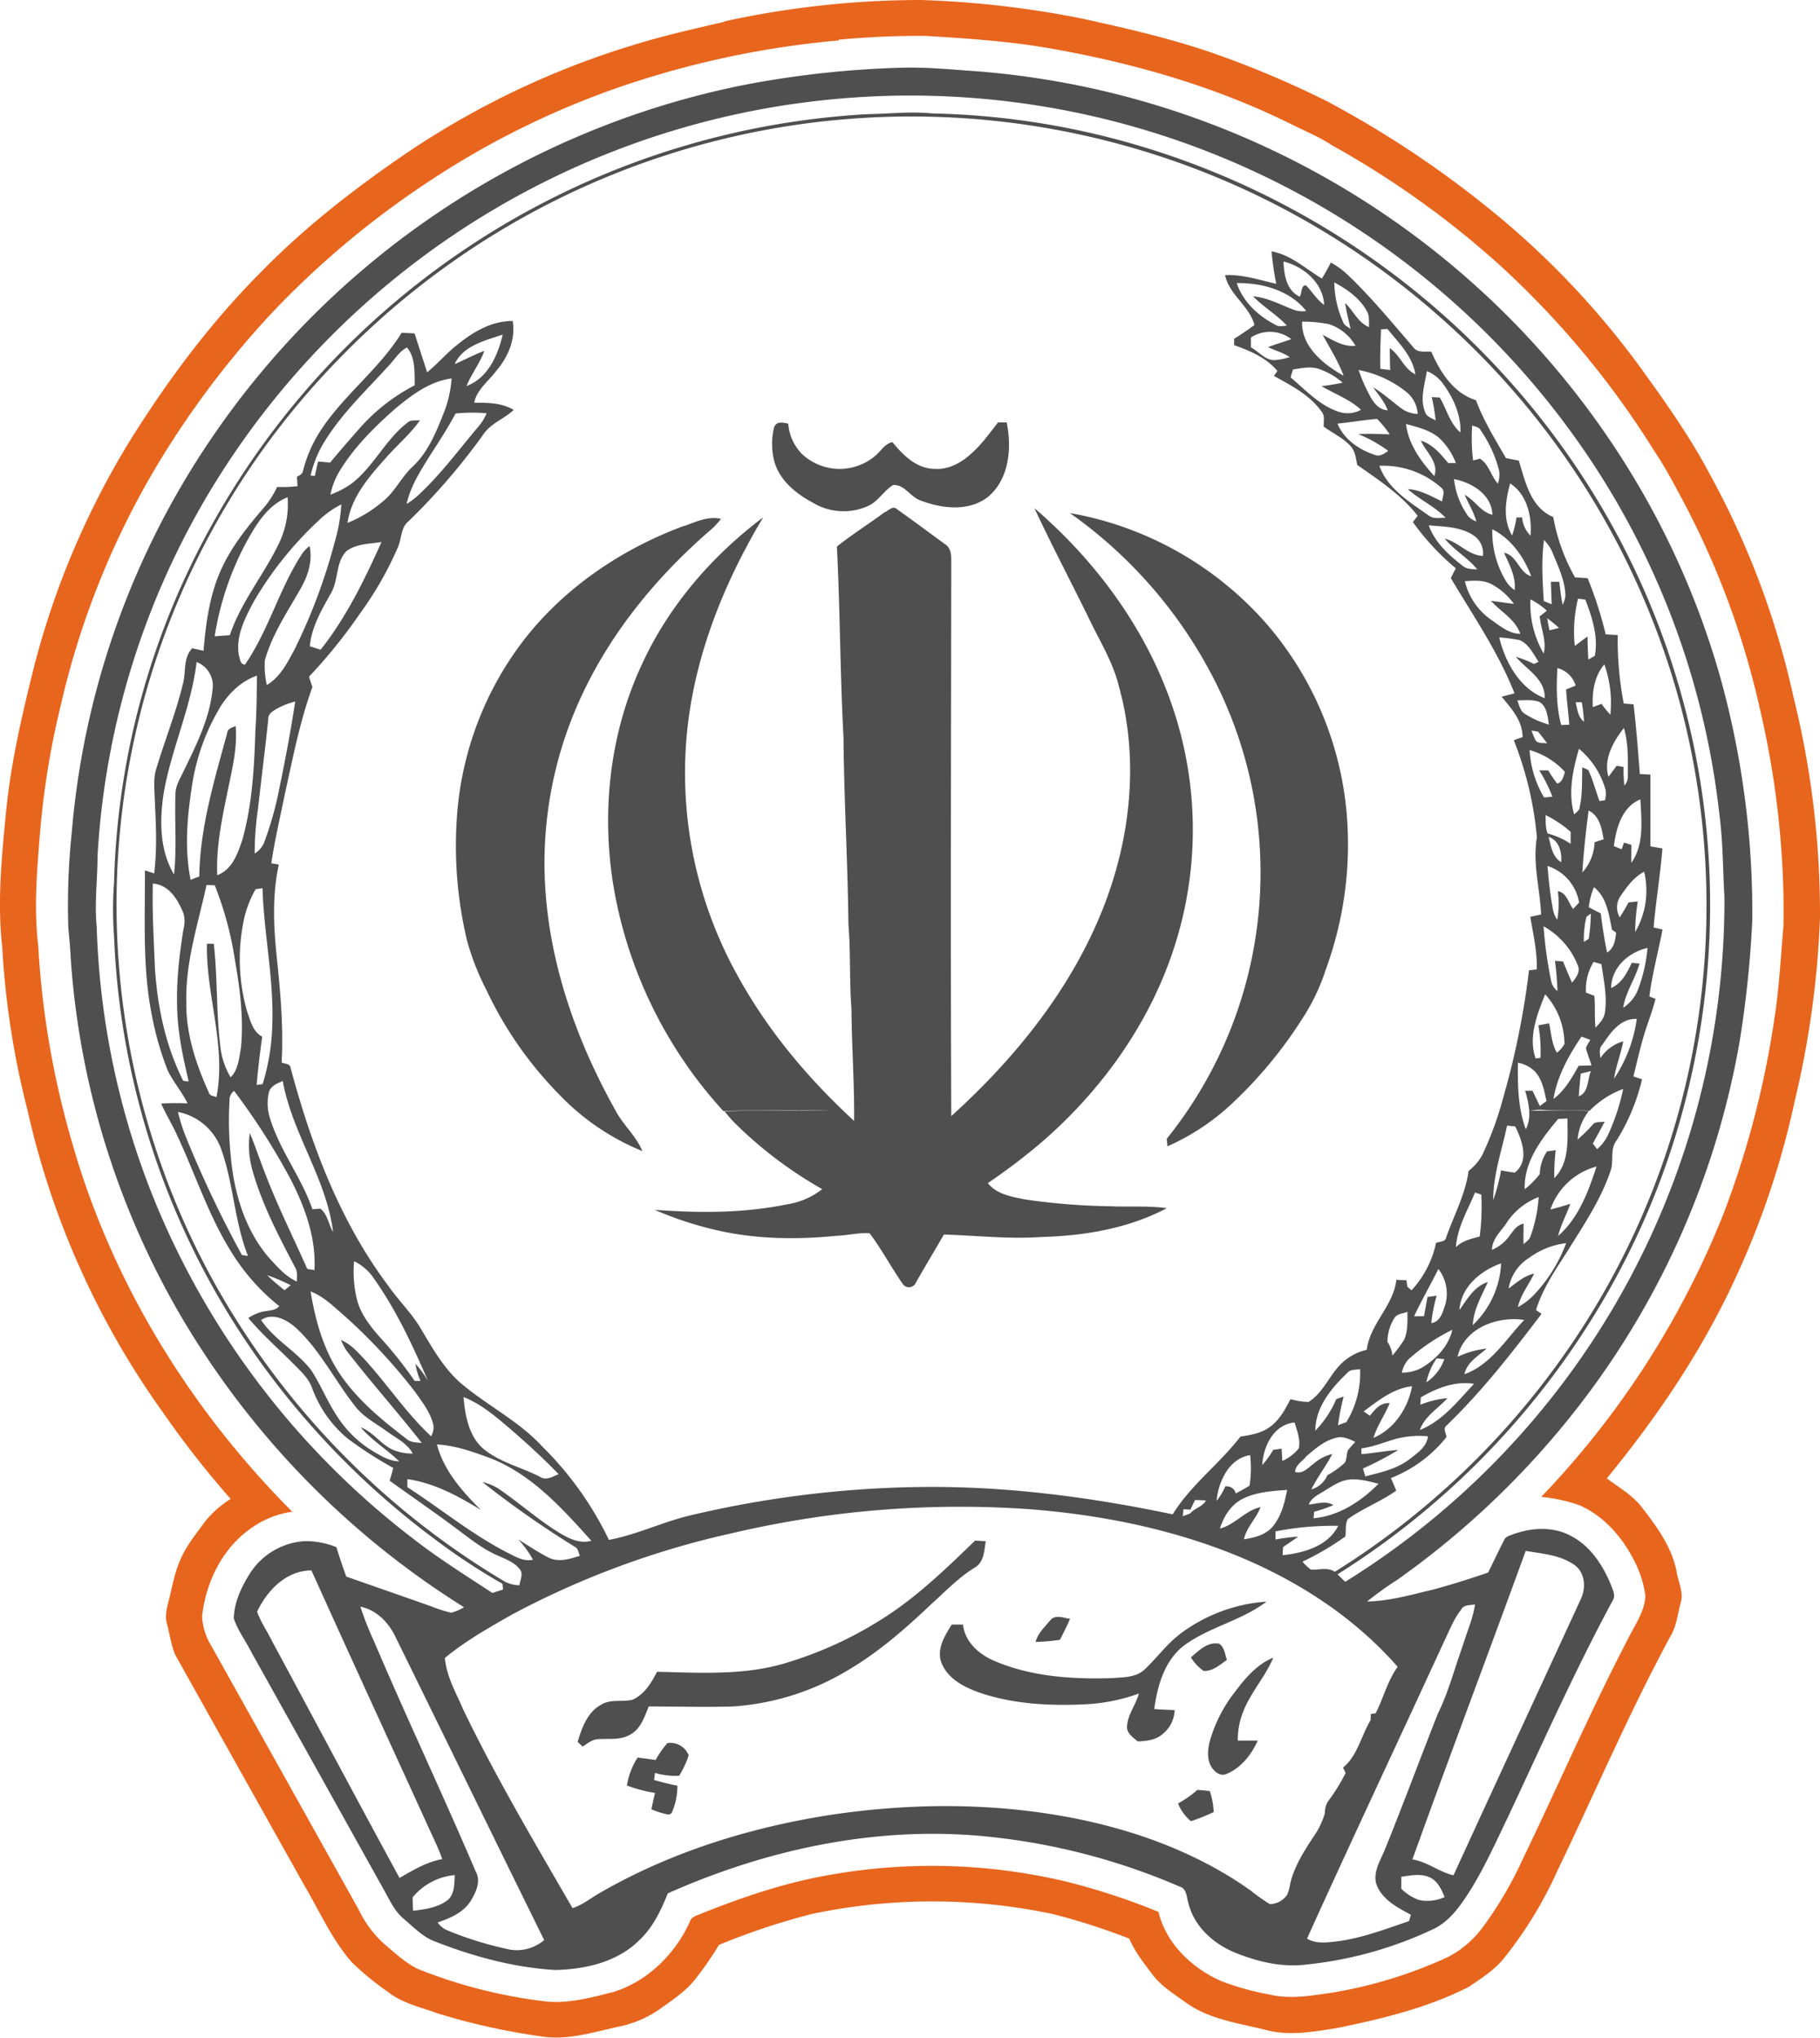<svg id="Layer_1" data-name="Layer 1" xmlns="http://www.w3.org/2000/svg" viewBox="0 0 433.81 485.47"><defs><style>.cls-1{fill:#e8651d;}.cls-2{fill:#4f4f4f;}</style></defs><path class="cls-1" d="M252.59,183.63a219.53,219.53,0,0,1,46.83-5.1A232.8,232.8,0,0,1,338.1,183c10.5,2.31,21,4.72,31.19,8.25a231.65,231.65,0,0,1,27.13,11.48,242.9,242.9,0,0,1,39.52,26.35,200.05,200.05,0,0,1,35.61,37.8c5.77,8,11.46,16.07,16.05,24.79a198.42,198.42,0,0,1,19.88,53,214.44,214.44,0,0,1,6.3,52.49,222.42,222.42,0,0,1-6,43.57,199.94,199.94,0,0,1-16.66,47.5c-7.6,15.26-17.38,29.35-28.16,42.51,2.83,2.11,6,3.91,8.23,6.72,3.59,4.64,7.24,9.53,8.4,15.41.36,2.46,1.72,4.94,1,7.45s-.93,5.25-2.22,7.58c-10,18.41-18.19,37.66-27.27,56.49A95.53,95.53,0,0,1,438,645.59c-2.22,2.54-5.13,4.36-7.89,6.25-9.76,5-20.56,7.59-31.27,9.8-5.61.89-11.43,2-17.05.51-6.49-1.62-13.43-2.5-19-6.43-2.91-2.13-6.1-4-8.28-7-2-2.67-4.07-5.26-5.36-8.34a154.91,154.91,0,0,0-18.24-5.86,139,139,0,0,0-57.51,0,166.22,166.22,0,0,0-22.05,7.35,80.38,80.38,0,0,1-5.39,7.82c-2.43,3.26-5.92,5.44-9.17,7.78a26.23,26.23,0,0,1-9.65,3.94c-6,1.32-12,3.26-18.21,2.25a157.69,157.69,0,0,1-24.75-5.51c-4-1.47-8.35-2.39-11.75-5.09a65.71,65.71,0,0,1-8.7-7.16c-4.61-5.31-7.47-11.8-11-17.82Q137.3,600.57,121.87,573c-1.13-2.36-1.38-5-2.08-7.52-.61-2,0-4.08.49-6,.78-3.12,1.33-6.32,2.64-9.27,1.42-3.4,3.8-6.26,5.93-9.21a24.51,24.51,0,0,1,6.1-5.38,222.28,222.28,0,0,1-16-20.41,197.75,197.75,0,0,1-32.44-72.28,200.19,200.19,0,0,1-6-38.68c-1.26-11.07-.08-22.21,1-33.25,1.2-11.45,3.84-22.69,6.63-33.85a196.83,196.83,0,0,1,22.71-53.48C120,269,130.35,255.14,142.52,243c10.68-10.88,22.82-20.2,35.42-28.72a201.37,201.37,0,0,1,52.91-25c7.15-2.22,14.46-3.86,21.74-5.55m27.3,4.43a220.77,220.77,0,0,0-44.09,8.49,201,201,0,0,0-53,24.71,213.29,213.29,0,0,0-37.69,31.36,216.83,216.83,0,0,0-29.23,39.27,197.45,197.45,0,0,0-21.45,54.67,195.46,195.46,0,0,0-4.84,29.33c-.76,9.27-1.61,18.62-.51,27.88a209.17,209.17,0,0,0,8.14,47.09c9.47,33.14,28.12,63.37,52.41,87.71a22.17,22.17,0,0,0-10.14,4.18c-6.67,4.77-10.49,12.79-11.36,20.81a15.18,15.18,0,0,0,2.22,7q17.56,31.38,35.1,62.77a26.26,26.26,0,0,0,6,8.12c2.55,2.16,5,4.48,8,6a119.06,119.06,0,0,0,31.22,7.86c5.31.37,10.51-1.06,15.61-2.35,8.09-2.55,14.6-9,18.09-16.63.34-1.32,1.79-1.55,2.85-2.05,10.17-4.07,20.64-7.58,31.49-9.35a138.74,138.74,0,0,1,55.5,1.78A162.94,162.94,0,0,1,356.1,634c1.83,7.6,8,13.44,15,16.51a64.92,64.92,0,0,0,11.58,3.21c4.81,1.12,9.76.27,14.56-.43a107.82,107.82,0,0,0,27.93-8.56,24.19,24.19,0,0,0,8.18-7,91.13,91.13,0,0,0,9.66-16.46c8.45-17.5,16.15-35.35,25.15-52.58,1.6-3.22,3.84-6.28,4-10a25.23,25.23,0,0,0-2.26-7.55c-2.84-5.92-7.32-11.32-13.44-14a38.06,38.06,0,0,0-9.13-2,209.42,209.42,0,0,0,43.38-67.26,220.13,220.13,0,0,0,12.15-46.34c1.2-7.55,1.57-15.2,2.24-22.81a213.59,213.59,0,0,0-5.7-51.56,197.06,197.06,0,0,0-19.57-51.73,105.56,105.56,0,0,0-5.82-9.9,210.4,210.4,0,0,0-36.89-44.14,216.89,216.89,0,0,0-39.7-28.28c-3-2-6.42-3.36-9.67-5-17.75-8.81-36.94-14.4-56.4-17.87-10.19-1.87-20.55-2.55-30.87-3.17a206.34,206.34,0,0,0-20.65.91Z" transform="translate(-79.97 -178.53)"/><path class="cls-2" d="M256.76,198.88a231.64,231.64,0,0,1,38.32-4.22c6-.16,12,.47,18,.87a201.15,201.15,0,0,1,158,99.64,195.3,195.3,0,0,1,19.12,45.4,209.53,209.53,0,0,1,7.44,57.12,256,256,0,0,1-3,28.85,196.76,196.76,0,0,1-41.38,90.76,203,203,0,0,1-40.17,37.55,82.72,82.72,0,0,0-7.26,5.21c5.37-.09,10.55-1.62,15.73-2.84,4.42-1.18,8.78-2.57,13.11-4.05,1.31-2.59,2.51-5.24,3.86-7.8.32-.79,1.24-1,1.93-1.26,4.47-1.67,9.71-2,14,.35,4.61,2.4,7.59,7,9.51,11.68.43,1.19,1.18,2.54.37,3.75-9.1,16.83-16.85,34.34-25,51.65-2.69,5.59-5.24,11.26-8.45,16.57-2.38,3.81-5,7.89-9.14,9.93a92.89,92.89,0,0,1-30.39,8.51c-5.7.73-11.46-.63-16.75-2.73s-10-6.26-11.37-11.9c-.47-1.38-.35-3.44-2.07-3.93a154.38,154.38,0,0,0-48.66-12.18c-25.15-2-50.44,3.58-73.36,13.78-1.66,4.14-3.64,8.29-7,11.35-5.2,5.06-12.71,6.73-19.74,6.91-9.95-.56-19.67-3.23-28.92-6.85-2.86-1.13-5-3.42-7.32-5.37-2.16-1.8-3.3-4.42-4.66-6.81Q155.78,600.58,140,572.34c-1.38-2.77-3.32-5.29-4.3-8.23.06-3.77,1.75-7.34,3.69-10.5a16.76,16.76,0,0,1,13.2-7.93,19.29,19.29,0,0,1,7.56,1.44q1.09,3.52,2.35,7c6.73,2.37,13.48,4.7,20.21,7.08a35.28,35.28,0,0,0,4.8,1.54,11.7,11.7,0,0,0,3.07-1.31,202.85,202.85,0,0,1-67.34-69.11,195.37,195.37,0,0,1-26.37-84.85q-.2-3.9-.61-7.76a167.12,167.12,0,0,1,.82-22.92,195.87,195.87,0,0,1,33.07-93.52,201.33,201.33,0,0,1,126.64-84.4m12.79,4.35a194.81,194.81,0,0,0-138.36,90.35,189.66,189.66,0,0,0-28,88.86c0,5.62-.76,11.22-.2,16.84a188.26,188.26,0,0,0,13.49,64.52,193.58,193.58,0,0,0,62.09,81.42c6,4.67,12.41,8.67,18.74,12.82.84-.27,1.67-.55,2.52-.8,0-.47-.09-.93-.13-1.39a150.52,150.52,0,0,1-16.51-10.91,192.48,192.48,0,0,1-39.38-39.45,186.51,186.51,0,0,1-36.69-104,83.59,83.59,0,0,1,0-12.56,184.42,184.42,0,0,1,18.64-76.37A190.79,190.79,0,0,1,286.91,205.72c5.06-.08,10.13-.68,15.19-.17a186.62,186.62,0,0,1,54.48,9.29,191.36,191.36,0,0,1,109.87,93,186.86,186.86,0,0,1,16.88,126,184.59,184.59,0,0,1-18.19,49.07,191.25,191.25,0,0,1-66.36,70.68l1.83,1.78A191,191,0,0,0,491,392.26c-.38-6.54-.33-13.1-1.19-19.6a190.26,190.26,0,0,0-30.54-84.29,194.83,194.83,0,0,0-189.7-85.14m-26,10.77A190,190,0,0,0,160,264.83,185.84,185.84,0,0,0,131.54,485a191,191,0,0,0,68.87,70.39,8.23,8.23,0,0,0,3.37.81c.13-1.23,1-2.67.12-3.78-1.24-1.63-3.22-2.38-5-3.18-3.64-1.51-6.73-4-9.87-6.34-5.34-4-10.8-7.75-16.2-11.62.34-1,.62-2,.86-3.05a94.37,94.37,0,0,1-10.87-7,28.21,28.21,0,0,1-8.51-12.17c-.85-2.24-2.67-3.87-4.3-5.53-3.63-3.66-7.54-7.06-10.85-11a9.87,9.87,0,0,1,3.38-1.5c1.37-.33,3-.17,4-1.33a49.75,49.75,0,0,1-11.28-12.66c-5.65-8.93-8.82-19.11-13.34-28.6-1.1-2.37-2.49-4.59-3.52-7,2.09-.15,4.18-.11,6.28-.06-1.36-2.74-3.39-5.07-4.73-7.81a72.76,72.76,0,0,1-3.77-13.11c-2.29-11.38-1.61-23.05-1.67-34.58l2.21.72c.76-6.09.38-12.23.11-18.33-.07-2.22-.3-4.51.41-6.65,2-6.68,4.62-13.18,6.29-20,.85-2.91,0-6.29,2.26-8.65l2.69.6c.55-6.5,1.42-13.11,4.09-19.12,2.56-5.75,6.58-10.69,10.67-15.42a23.57,23.57,0,0,0,2.79-4.49,37.85,37.85,0,0,0,4.88-.18l-.18-2.22c.62-.38,1.42-.68,1.48-1.53a31.92,31.92,0,0,1,4.14-9.45c5.54-8.53,14-14.68,19.35-23.35l3.08.14c1,3.08,2,6.2,3,9.28,2.46-2,4.52-4.44,7-6.41,3.8-3.13,8.3-5.85,13.39-5.82.76,4.39-1.18,8.73-4,12-1.82,2.41-4.54,4.35-5.18,7.47,3.22,0,6.58,0,9.43,1.72-2.27,2.13-5.43,3.16-7.21,5.79a152.37,152.37,0,0,1-17.84,20.71c-1.9,1.51-1.64,4.17-2.56,6.22a81.36,81.36,0,0,1-8.89,15.57,125.1,125.1,0,0,1-12.29,15.26c.24.82.51,1.64.81,2.45-3,8.25-4.67,16.9-6.56,25.45-1.11,5.51-2.43,11-3.24,16.55l1.79.31c-1.6,7.26-1.26,14.73-.49,22.07.87,8.33,1.62,16.7,1.16,25.08.74.37,2.06.24,2.15,1.34,4.93,18.35,11.77,36.56,23.28,51.87,2.5,3.61,5.75,6.66,7.92,10.5,2.61,4.36,5.16,8.87,8.95,12.33,6.33,5.52,14.12,9.23,19.85,15.47a79.88,79.88,0,0,1,15.86,22.22c6.65-1.23,12.81-4.27,19.39-5.83a251.24,251.24,0,0,1,54.4-6.76c20.37-.31,40.68,2.33,60.59,6.51,4.34-7.05,11.15-12,16.15-18.53,2.46-.37,5-.79,7.07-2.33,2.26-1.64,3.6-4.16,4.86-6.58a18.35,18.35,0,0,0,4.28.67c3.65-2.24,5.06-6.66,8.18-9.47a12.57,12.57,0,0,1,5.71-2.95c.77-6.21,6.36-10.45,7.06-16.68l2.44.1c0,.39.14,1.16.18,1.55l1,.84a24.05,24.05,0,0,0,5.84-11.28c.84-.37,2.22-.19,2.42-1.34,1.84-5.24,4.58-10.23,5.34-15.81a12.27,12.27,0,0,0,3.27-3.83,79,79,0,0,0,4.93-13.45,192.68,192.68,0,0,0,6.2-30.52l1.85-.21c.13-4.25-.85-8.39-1.55-12.54l2.58-.54c-.25-6.13-2.06-12.2-1-18.33a82.08,82.08,0,0,0-5.51-23.2c.69-.25,1.39-.49,2.1-.73,0-3.89-2.67-6.85-5-9.62,1-.27,2-.54,3.08-.8-3.84-9.77-9.85-18.49-15.19-27.47.39-.78.79-1.56,1.19-2.34a58.45,58.45,0,0,1-10.23-11c.37-.5.76-1,1.14-1.49-3.86-5-9.29-8.53-14.41-12.13-.31-1.54-.46-3.25-1.57-4.46-1.78-2-4.3-3.1-6.42-4.67-.06-1.2.35-2.58-.52-3.59-2.79-3.94-7.21-6.19-11.33-8.48l.82-1.18c-2.65-3.16-6.52-4.81-10.32-6.15,0-.51,0-1,0-1.52,1.64-1,3.27-2.13,4.85-3.28-1.22-4.6-6-7.15-7-11.88,4.18-.22,8.16,1.17,12.19,2.06a72,72,0,0,1-1.12-7.73c4.61.83,8.09,4.13,12,6.48.77-1.23,1.47-2.52,2.14-3.81a19,19,0,0,1,3.81,2.73c5.7,5.39,10.68,11.47,15.8,17.4,1,1.46,2.83,1,4.32,1.1,2.14,4.86,5.27,9.91,10.65,11.55,1.82,4.88,4.56,9.31,7.15,13.8,1,.21,2.05.41,3.08.6,1.5,5,2.83,11.23,8.2,13.44a44.79,44.79,0,0,0,5.19,14.38l3,.19a90.24,90.24,0,0,1,4.3,13.38l2.88.19A79.93,79.93,0,0,0,467,346.13l2.34.2c.64,5.52,1.08,11.06,1.49,16.6l2.52.13c0,5.7,0,11.41,0,17.11l2.87.48c-.5,6.3-1.56,12.55-2.1,18.84l2.12.49c-1,5.32-2.46,10.56-3.13,15.94l1.45.57c-.5,2.09-1.22,4.1-1.92,6.13-1.39,4-2.31,8.21-3.33,12.36l2.05.67a48.11,48.11,0,0,1-6.18,14.75c-1.51,2.09-.47,4.84-1.35,7.15-2.34,6.93-6.5,13-10.32,19.17-2.83,4.42-5.87,8.82-7.41,13.9l1.31.91c-7.05,9.28-14.25,18.53-22.67,26.63-.9.73-.06,1.83,0,2.74a31.61,31.61,0,0,1-13.23,9.75c.4,1,.88,2,1.26,3-3.63,2.6-7.9,4.18-11.53,6.77-.69,1.19-.39,2.79-.59,4.15a66.1,66.1,0,0,1-10.23,6,12.18,12.18,0,0,0,2,1.89c1.92.14,4-.66,5.71.53a189.29,189.29,0,0,0,53.62-50.25,185.94,185.94,0,0,0,27.34-161.29,188,188,0,0,0-55.7-87.22A190.08,190.08,0,0,0,243.57,214M385.9,240.82c.13,3.16.67,6.88,3.87,8.39.55-.78.24-2.76,1.48-2.7,1.5,1.49,2.58,3.41,4.34,4.66-.25-5.27-4.87-9.12-9.69-10.35M374.76,246c1.51,4.47,5.16,7.84,9.28,9.94.81.53,1.78.2,2.68.18-2.42-2.64-5.59-4.42-8.07-7,3.45.3,6.48,2,9.68,3.2a5.91,5.91,0,0,0,3,.3c-3.92-4.91-10.49-6.74-16.55-6.64m23.24-.17a23.51,23.51,0,0,0,2.07,9.38c.27.85,1.12,1.2,1.79,1.7-.41-2.06-1-4.09-1.29-6.17,2,1.86,3.07,4.7,5.71,5.74-.07-1.24.13-2.59-.49-3.74-1.69-3.15-4.73-5.25-7.79-6.91m-7.68,9.35c-.2,6,5.14,10.22,9.89,12.89-1.27-3.45-3.26-6.55-5-9.76,2.43,1.27,4.94,2.93,7.83,2.62a11.27,11.27,0,0,0-6.32-5.15,31.26,31.26,0,0,0-6.4-.6M409.14,257c-.11,3.12-.24,6.26-.17,9.39l2.37.3c-.06-1.74-.11-3.48-.1-5.22,2.46,1.68,3.37,4.94,6.1,6.23-.71-4.35-4-7.53-6.65-10.79-.53,0-1,.05-1.55.09m-31,1.93c0,.77,0,1.56,0,2.35,2,1.07,3.62,3.39,6.09,3a15.53,15.53,0,0,0,3.15-.68c-1.59-1.07-3.47-1.54-5.16-2.38,1.82-.69,3.7-1.23,5.54-1.89a8.27,8.27,0,0,0-9.61-.4m-189.79,6.33c2.36-1,4.63-2.26,7.06-3.13-1.1,3-3.07,5.46-4.26,8.37,5.13-1.9,7.47-7.32,8.64-12.27-4.2,1.47-9.38,2.58-11.44,7m-15.35,0c-5.33,5.91-11.23,11.39-15.49,18.18a26.48,26.48,0,0,0-3.51,8.41l1,.09c.26-1.15.51-2.3.77-3.44l2.87.26q3.54-4.21,7.18-8.33a44.94,44.94,0,0,1,13-10.08c-.09-3,.23-6.57-1.85-9-1.73.85-2.75,2.57-4,3.93m215.17,1.3-.56,1.89c3.57,3,6.92,6.7,11.5,8.2a6.61,6.61,0,0,0,5.29-.48c-2.71-2.52-6.25-3.76-9.39-5.62,1.66-.25,3.33-.46,5-.85a16.68,16.68,0,0,0-6-3.37c-1.91-.52-3.88-.06-5.78.23m15.59.1a38,38,0,0,0,2.44,5.68c.93,1.84,2.2,3.84,4.51,3.95-.75-2.06-2.24-3.71-3.48-5.48,2.55,1.52,4.7,3.6,7.13,5.3a7.06,7.06,0,0,0,3.49,1.05A7.26,7.26,0,0,0,415.3,272a25.9,25.9,0,0,0-11.5-5.32m15.91,10.14c.37,1.06,1.6,1.32,2.45,1.88a41.5,41.5,0,0,0-.93-5.57l1.92.1c1.65,2.76,2.39,6.2,4.93,8.33.14-4.37-1.82-8.52-4.4-11.94a9,9,0,0,0-3.6-2.68c-.51,3.22-1.76,6.71-.37,9.88M174,276.05c-4.81,4.25-9.43,8.84-12.84,14.31a17.67,17.67,0,0,0-2.43,6,20.21,20.21,0,0,0,5.12-2.69c5.25-4.06,8-10.47,13.31-14.5.8-.7,1.95-.39,2.92-.52-2.31,3.32-5.46,5.9-8.1,8.93-4,4.48-8.29,9.35-9.18,15.52a30.19,30.19,0,0,0,8.28-5c2.89-2.22,4.42-5.67,7-8.17,3.67-3.31,5.68-8,7.45-12.5a27.3,27.3,0,0,0,2.08-8.74c-5.3.69-9.66,4.07-13.63,7.37m14.61.93c-1.82,3.39-3.9,6.62-6,9.86-2.29,3.69-4.76,7.42-5.69,11.74a18.43,18.43,0,0,0,2.78-2.1c5.4-5,9.74-10.93,14.47-16.51a11.55,11.55,0,0,0,1.81-3,41.56,41.56,0,0,0-7.4.05m210.2,2.39c1.52,3.77,5.13,6.23,8.86,7.46,1.21.53,2.3-.26,3.24-.94a33.26,33.26,0,0,0-7.14-4c2.5-.13,5,0,7.5.07a25.33,25.33,0,0,0-3-3.68c-3.16.25-6.28.79-9.43,1.13m16.31.08c.58,4.85,3.56,8.91,6.76,12.41,1.11-3.31-2-5.71-3.22-8.45,2.81.87,4.7,3.18,6.52,5.35H427a16.57,16.57,0,0,0-4-6c-2.24-1.89-5.17-2.55-7.92-3.32m15.8.37a43.76,43.76,0,0,0,.21,8.33l1.63-.43c2.16,1.34,2.63,4.12,4.26,5.95a6,6,0,0,0,.3-3.18,29.88,29.88,0,0,0-4.37-9.51c-.37-.81-1.33-.86-2-1.16m-22.16,9.61c2,5.47,7.16,8.59,11.68,11.77,1.15.95,2.7.62,4.09.59-2.62-2.75-6.19-4.29-9-6.82,3,.17,5.57,1.68,8.18,2.95.06-1.05.84-2.37-.11-3.21a20.78,20.78,0,0,0-14.85-5.28m17.8,3.15a18.68,18.68,0,0,0,3.41,8.88,5,5,0,0,0,1.91,1.22c-.6-2.26-1.86-4.23-2.79-6.35,2.46,1.28,3.8,4.08,6.63,4.75-.19-4.86-4.88-7.65-9.16-8.5m13.39,1.05c-1.12,4-1.8,8.62.46,12.39a24.42,24.42,0,0,0,1.05-4.29l1.34,0a7,7,0,0,0,2,4.34c.37-4.54-.8-9.88-4.9-12.47M138.53,308a70.52,70.52,0,0,0-7.39,22.11l3.61-.25c2.69-8.1,8.38-14.68,11.94-22.37A21.43,21.43,0,0,0,148.52,297c-4.87,1.91-7.59,6.65-10,11m17.38-5.44a84.52,84.52,0,0,0-15.48,19.35c-2.06,3.89-4.32,8.2-3.51,12.74.26.84.31,2.18,1.45,2.21,5.71-8.25,8.21-18.27,13.77-26.63a8,8,0,0,1,1.63-1.61c.77,3.58-.41,7.19-2.21,10.27-3.12,5.47-6.71,10.78-8.44,16.91a20,20,0,0,0,.46,5.92c3.19-1.88,4.89-5.29,6.58-8.42a135.64,135.64,0,0,0,9.63-25.74,39.07,39.07,0,0,0,1.54-8.86,22.28,22.28,0,0,0-5.42,3.86m264.62,1.14c1.45,4,4.67,7,8,9.56,1,.89,2.32.87,3.56.9-2.28-2.75-5.46-4.55-7.74-7.29,3.3.79,5.54,3.94,9.1,4.1a5.15,5.15,0,0,0-1.84-4.6c-3.14-2.37-7.28-2.36-11-2.67m15.08.92a22.4,22.4,0,0,0,3.45,12.66,7,7,0,0,0,1.87,1.84c.33-3.22-1.26-6.07-2.53-8.9,3.11.6,3.6,4.8,6.47,5.59-1.72-4.59-4.79-8.94-9.26-11.19M448,307.2c-.68,4.81-.35,9.7-.06,14.52l1.88.76-.18-5.35h2c.22,1.83.41,3.67.79,5.48a5.9,5.9,0,0,0,.67-2.17c-.1-3.65-1.74-7-3.1-10.32a9,9,0,0,0-2-2.93m-285.43,2.62c-2.61,2.65-1.89,6.79-3.63,9.9-2.23,4-4.7,8.08-5.13,12.78l2.58.82c6.14-7.72,10.48-16.7,14.51-25.65-2.8.45-5.95.38-8.33,2.15M429.13,317a15.73,15.73,0,0,0,6.41,9.29c2.07,1.43,4.15,3.23,6.81,3.24-1.21-3.46-4.64-5.25-7-7.85,1.82.19,3.62.51,5.45.7a15.61,15.61,0,0,0-5.06-4.54c-2-1.19-4.42-1-6.64-.84m15.66,4.33a23.42,23.42,0,0,0,3.16,12.9c.75-3-.67-5.91-.95-8.86l1.7-1.34a16.15,16.15,0,0,0-3.91-2.7m11.35-.18a32.72,32.72,0,0,0-.78,11.28c1-.77,2-1.53,3.05-2.26,0,1.83.07,3.66.18,5.48l1.54-.88c.87-4.57-.63-9.16-2.25-13.39l-1.74-.23m-7.34,4.67c.15,1,.33,1.92.52,2.88l2.3-.58c-.92-.8-1.85-1.58-2.82-2.3m-11.45,4.56c1.44,5.92,4.87,12.19,10.83,14.48.21-4.54-4.31-6.83-6.88-9.87a28.51,28.51,0,0,1,4.35,1.72l1.08-.52c-1.26-1.88-2.31-4.19-4.48-5.15a40.6,40.6,0,0,0-4.9-.66m-310.49,5.87c-1.26,10.72-6,20.62-7.84,31.22-1,6.49-1,13.57,2.46,19.4.69-6.37.11-12.78.34-19.16,0-2,1.11-3.68,1.92-5.41,3-6.2,6.25-12.56,6.92-19.53a6,6,0,0,0-3.8-6.52M459.62,347l2.09-.79a23.54,23.54,0,0,0,2.1,2.59,27.47,27.47,0,0,0-1.43-12c-2.41,2.83-2.94,6.62-2.76,10.22m-8.44-9.33c-.24,4.53-.28,9.14.91,13.56l1.92-.07c-.18-2.8-.59-5.59-.75-8.39l2.27-.93a6.07,6.07,0,0,0-4.35-4.17m-318.94,9.67a51.06,51.06,0,0,0-6.58,18.84c-1.11,7.25-1.71,14.69-.26,21.94q1-.42,2.07-.81c.16-11.71,3.62-23,6.66-34.18.06-1.11,1.25-1.25,2-1.68.49,5.27-.88,10.43-1.9,15.56-1.36,6.58-2.77,13.25-2.48,20,3.56-1.29,4.92-5.21,6-8.48,2.36-8.45,2.83-17.29,3.09-26,.31-4.34.33-8.7.37-13.05-3.92,1.34-6.91,4.42-9,7.87m309.42-2c.44,1.07.64,2.4,1.65,3.13a22.45,22.45,0,0,0,5.88,2.66c-.29-1.88-.43-4.15-2.14-5.34-1.69-.74-3.6-.4-5.39-.45m13.9.42c.41,1.66.53,3.56,2,4.68a40.18,40.18,0,0,0-.53-4.64l-1.47,0m-309.42,1.44c-1,.63-2.29,1.26-2.2,2.63-.74,7.13-1.66,14.24-2.45,21.36a71,71,0,0,0-.78,10.6,5.85,5.85,0,0,0,2.19-2.44,82.78,82.78,0,0,0,3.82-13.76q2.1-10,3.65-20a17.23,17.23,0,0,0-4.23,1.63m298.91,5.25a18.38,18.38,0,0,0,.85,2.12c.47,1.14,1.92.76,2.9,1-.71-1-1.44-1.89-2.18-2.82l-1.57-.26m18.34,11c.66-.86,1.3-1.74,1.95-2.62l1.65.29a32.47,32.47,0,0,0,.19,4.41,3.17,3.17,0,0,0,.83-2c0-3.9.18-7.91-.94-11.69-2.54,3.21-4.92,7.43-3.68,11.63m-18.79-6.16A25,25,0,0,0,448,368.51l2-.18a35.33,35.33,0,0,0-3.14-6.27H449a30.83,30.83,0,0,0,2.15,3.16c1.24-.4,1.49-1.69,1.83-2.79a17.89,17.89,0,0,0-8.36-5.19m10.56,15.31c.5-.49,1.23-.87,1.3-1.66.72-3.13.55-6.38.63-9.57l1.43.65c1.14,2.36,1.76,4.94,2.68,7.4l1.33-.21a6.35,6.35,0,0,0,.12-2.45,19.59,19.59,0,0,0-6.34-9.79c-1.46,5-2.64,10.45-1.15,15.63m9.48,7.57,1.85.73c.18-.53.37-1.06.56-1.59l1.75.55c0,1.43-.05,2.86,0,4.29,3.08-4.43,2.4-10,2.15-15.13-4.39,1.78-5.8,6.88-6.32,11.15m-7.52,6.26a11.29,11.29,0,0,0,2.92-7.2c.72-.24,1.43-.47,2.16-.69-.46-2.58-.94-5.59-3.59-6.85-.63,4.9-1.18,9.81-1.49,14.74m-8.78-13.72c.1,1.47-.08,3,.51,4.43a18.63,18.63,0,0,1,5.48,2.46c0-1,0-1.91,0-2.85a26.54,26.54,0,0,0-6-4m.76,5.22c.54,2.15.9,4.83,3,6,.19-2.35-.53-5.23-3-6m-.27,6.92c.27,3.41.65,6.82,1.26,10.2a6.52,6.52,0,0,0,1.06,2.61,22,22,0,0,0,.14-6.82c2.13.38,2.49,2.78,3.65,4.25l1.42-1.53a11.06,11.06,0,0,0-7.53-8.71m17.57,6.93a4.74,4.74,0,0,0-.35,5.3c.76-1.14,1.43-2.34,2.09-3.54l2.2-.25a50.86,50.86,0,0,0-.62,7.29,19.46,19.46,0,0,0,2.14-14.37c-2.35,1.24-4,3.42-5.46,5.57m-350-2.74c-.18,6.72.23,13.43.5,20.14.6,9.27,2.54,18.53,6.75,26.86l1.29.14c-.77-3.35-1.56-6.7-2.05-10.1-1.41-8.71-.59-17.59.82-26.24a7.13,7.13,0,0,0,0-3.67c-1.28-3.23-3.42-6.85-7.28-7.13m12.77.32c-2,9.23-5.07,18.4-4.82,28-.11,7.45,2.3,14.66,5.33,21.38.19.88,1.17.87,1.85,1.18,2.41-12.23-2.53-24.3-2.26-36.54h1.63c.93,8.26.55,16.62,1.61,24.88a18.08,18.08,0,0,0,2.41,6.94c1.81-1.83,2-4.56,2.45-7,.69-7.06-.24-14.17-1.46-21.12a81.39,81.39,0,0,0-4.78-17.63l-2-.08m11.71,1.06a25.37,25.37,0,0,0-3,8.42,45.21,45.21,0,0,0,1,20.65c.79,2.2,1.35,4.84,3.6,6-.53,3.82-1,7.65-1.33,11.51l1.43-.2a52,52,0,0,0,2.3-14.06c.41-10.94-2-21.71-2.33-32.61l-1.68.25m319.05-.51a17.41,17.41,0,0,0-1.24,4.8l2.85,1.47c.4,3.11.85,6.23,1.51,9.31,1.68-1,1.95-2.94,2.16-4.73l-1-.73c-.74-3.6-1.2-7.7-4.32-10.12m-1.75,7.07a21.89,21.89,0,0,0-.62,6l1.15-.76a40.43,40.43,0,0,0,.5-6l-1,.75m-10.27,2.24a101,101,0,0,0,1.84,13.17,3.91,3.91,0,0,0,1.49,2.28,71.71,71.71,0,0,0-.61-7.17l1.92.11c.7,1.7,1.39,3.41,2.16,5.08.89-1.13,2-2.48,1.42-4a18.38,18.38,0,0,0-8.22-9.44M464,413.91c2.52-1.12,3.8-3.62,4.91-6l1.85.17c-1,3.65-3.32,6.77-3.9,10.53a9.28,9.28,0,0,0,3.39-3.95,37.09,37.09,0,0,0,2.42-10.3c-4.52,1-8.62,4.68-8.67,9.53M458,415l2,.77c.22,2.53,0,5.07.28,7.61.85-1,1.92-2,2.18-3.38.7-3.93-.25-7.88-.77-11.77-.64-.19-1.26-.37-1.89-.53A12.62,12.62,0,0,0,458,415m-9.72.37c-1.9,4.81-4.08,10.12-2.29,15.31l1.16-.12a34.65,34.65,0,0,0-.5-7.75c.85-.17,1.7-.32,2.56-.48.52,2.34.6,4.86,1.87,7a8,8,0,0,0,1.79-2.06,17.75,17.75,0,0,0-4.59-11.85m13.57,12.06c-.81.87-.5,2.07-.42,3.13a9.73,9.73,0,0,1,5.45-4c-.56,3-1.72,5.87-2.19,8.9a34,34,0,0,0,5.42-14.24c-3.95-.18-6.31,3.36-8.26,6.23m-4.93-2c-3.06,4.5-5.77,9.4-6.67,14.84,2.69-2,4.36-5,6-7.9l3.06-.08c-.4-1.41-1-2.76-1.33-4.18a13.67,13.67,0,0,1,1.06-1.91c-.7-.27-1.4-.52-2.09-.77m-15.17,6.17c-.08,5.33,0,10.83,1.87,15.89,1.5-2.89.7-6.22-.15-9.18l1.75,0c.59,1.22,1.17,2.43,1.75,3.66.52-.41,1.06-.81,1.59-1.2-.56-2.5-1-5.21-2.84-7.13a7.71,7.71,0,0,0-4-2m15,2.57c-.16,1.81-.36,3.62-.47,5.44,2.45-1,2-4,2.9-6-.82.19-1.63.38-2.43.59M144.1,438.62a11.43,11.43,0,0,0,.1,5.89c2.27,7.88,7.61,14.4,10.24,22.13q1-.12,1.92-.15c1.72,1.39,1.92,3.75,3,5.56-1.55-12.72-9.74-23.44-12-36-1.24.59-2.78,1.1-3.25,2.55m314.7,4.55c-3.46-.16-6.91-.09-10.36-.15a12.11,12.11,0,0,0-3.66.15c4.62,0,9.25-.21,13.88.07A12.88,12.88,0,0,0,456,450a37,37,0,0,0,3.68-3.62c.69-.77,1.88-.43,2.78-.65-.89,1.77-1.88,3.49-2.81,5.23l1,1.34a10.21,10.21,0,0,0,2.57-3.34,50.18,50.18,0,0,0,3.64-11,21.38,21.38,0,0,0-8,5.2M134.68,440.6a81.73,81.73,0,0,0,.27,13.09c.72,8.72,3.29,17.61,9.05,24.38,2,2.2,4,4.52,6.72,5.77,0-1.13.22-2.34-.39-3.35-4-7.59-8-15.22-10.29-23.51a21.86,21.86,0,0,1-.53-8.52c1.25,2.94,2.24,6,3.42,9,3,7.95,6.82,15.6,10.29,23.38l1.7.27c.43-7.81-2.37-15.33-5.94-22.14a162.27,162.27,0,0,0-13.2-20.54,2.56,2.56,0,0,0-1.1,2.21m-12.29,2.83a44.67,44.67,0,0,0,1.86,5.85,273.11,273.11,0,0,0,13.38,28.2l1.45.22c-3.23-8.14-3.43-17.08-6.34-25.3a13.72,13.72,0,0,0-10.35-9m329,1.63c-4,4.79-8.21,10.2-8,16.77a19.84,19.84,0,0,0,3.6-3.61,10.21,10.21,0,0,1,1.72-5.4l2.07-.29a53,53,0,0,0-.34,6.67c3.73-3.72,3.14-9.39,3.15-14.21l-2.18.07m-12.22,1.63c-1.23,5.87-3.33,11.69-3.3,17.74a44.71,44.71,0,0,0,1.87-7.1,29.72,29.72,0,0,0,3.27.54c3.55-2.74,1.74-7.67.1-11l-1.94-.19m10.28,20q2.4-.6,4.79-1.37c-.9,2.59-2.26,5-2.9,7.65,4.88-4.26,7.19-10.53,9.15-16.53a16,16,0,0,0-11,10.25M427,475.64c1.54-1.52,3.64-2,5.66-2.52a53.29,53.29,0,0,0,.38-10l-1.49-.49c-1.76,4.24-4.23,8.33-4.55,13m12.09-5.76c-1.37,2-3.45,3.8-3.51,6.42a9.72,9.72,0,0,0,3.55-2.55c1.22-1.34,2-3.29,4-3.69,0,1.63-.09,3.26,0,4.9.53-.56,1.32-1,1.59-1.74a33.53,33.53,0,0,0,2-9.5,16,16,0,0,0-7.66,6.16m5.21,8.43a10.67,10.67,0,0,0-4.71,7.2c1.89-1.41,3.7-3,6.08-3.58-1.24,2.69-3.22,5-3.85,8a15.72,15.72,0,0,0,3.66-2.76,36.12,36.12,0,0,0,7.82-12.47,18.64,18.64,0,0,0-9,3.63M164.37,479a27.93,27.93,0,0,0,.77,9.47c.92,3.2,3,5.89,5.15,8.37a97.09,97.09,0,0,1,8.51,10.67l1.4,0a17,17,0,0,1-1.22-4.08,22.43,22.43,0,0,1,3,4.08c-3.62-8.42-7.52-16.8-12.82-24.3a12.07,12.07,0,0,0-4.83-4.24m263.51,11.65c1.85-2.59,3.52-5.64,6.77-6.66-1.5,3.3-3.4,6.54-3.6,10.26a21.65,21.65,0,0,0,6.76-14.72c-4.88,1.73-9.58,5.61-9.93,11.12m-10.82,1.51,2.38-.05c.27-1.53.54-3.05.83-4.57l2.17-.3a39.13,39.13,0,0,0-1.27,6.52c2.12-.27,2.71-2.54,3.28-4.25a9.55,9.55,0,0,0-1.59-8.63c-1.89,3.79-4,7.46-5.8,11.28m-273.39-9.82c1.32,1.28,2.74,2.45,4.16,3.6l1.47-1.2a48.07,48.07,0,0,0-5.63-2.4M154,486.22c1.17,7.07,3.18,14.2,7.33,20.14s9.8,10.56,15.49,14.92c1,.94,2.41.88,3.68,1-5.86-7.47-12.19-14.55-18-22.07a14.41,14.41,0,0,1-1.25-2.48,13.15,13.15,0,0,1,3.23,2.19c6.62,6.45,11.46,14.49,18.25,20.78a4.19,4.19,0,0,0,.52-2.78c-.74-3-2.68-5.45-4.42-7.9a134.92,134.92,0,0,0-17-18.23c-2.43-2.07-4.74-4.42-7.79-5.58m258.25,6.39a10.89,10.89,0,0,0-1.62,5.6,7.28,7.28,0,0,1,1.2,3.26,34.93,34.93,0,0,0,2.79-3.77c.93-2.08.77-4.42.79-6.64-1.06.45-2.54.42-3.16,1.55M142.2,493c3.17,4.73,8.48,7.45,11.93,11.93,2.33,3.57,3.89,7.59,6.28,11.14a26.34,26.34,0,0,0,8.25,8.06c2,1.19,4.07,2.49,6.47,2.55-2.93-2.85-6.53-5-9.19-8.12,3.07,1.15,4.86,4.18,7.86,5.43a12.15,12.15,0,0,0,4.55.83c-1.33-2.5-4-3.69-6.18-5.3-2.5-1.83-5.35-3.28-7.33-5.7-4.93-6.16-8.43-13.48-14.27-18.89-2.19-2-5.54-3.78-8.37-1.93m285.14,8.8a22.09,22.09,0,0,1,7-2c-2.05,1.77-4.68,3.26-5.32,6.12,6.31-2.26,9.85-8.3,14.25-12.93-6.34-1-14.38,1.95-15.9,8.84m-11.26.13a6.66,6.66,0,0,0-2,3.59,10.15,10.15,0,0,0,4.6-1.09c3.46-2,6.5-5.14,7.44-9.13a45.85,45.85,0,0,0-10,6.63m6.27.17a15.73,15.73,0,0,0-2.47,5.71,10.92,10.92,0,0,0,4.28-5.51l-1.81-.2m-21.17,3.34c-3.88,3.69-7.74,8.24-7.77,13.9a24.5,24.5,0,0,0,5-7.52c.58-.21,1.16-.42,1.76-.62a55.44,55.44,0,0,0-1.35,6.86c.66-.27,1.34-.53,2-.77a22.33,22.33,0,0,0,3.27-12.63c-1,.23-2.16,0-2.9.78m17.36,6c0,.43-.07,1.28-.09,1.71a22.94,22.94,0,0,1,6.46-1.56c-2.25,2.48-5.41,4.27-6.59,7.58,5.4-2.14,9.05-6.88,12.92-11-4.52-.71-8.87,1-12.7,3.24M405,514.76l1.49,1.06c1.22-1.52,2.52-3.22,4.72-3-1.14,2.82-3,5.32-3.85,8.26,5-2.14,8.21-7.08,9.19-12.3-4.49.49-8.07,3.43-11.55,6m-214.55-3.43c.4,4.62,1.35,9.85,5.32,12.8s8.62,4,12.86,6.18c1.49,1,3.06,0,4.48-.6-3.93-4.1-8.15-7.9-12.46-11.59-3.13-2.63-6.35-5.29-10.2-6.79M380.8,527.59a21.59,21.59,0,0,0,2.65-3.66l2-.28c.05,1,.11,2,.18,2.93a10.86,10.86,0,0,0,3.92-3c.43-2.08-.42-4.18-1-6.16-5,.46-7.49,5.7-7.71,10.16m32.26-6.39c-2.87.81-5.65,2-8.63,2.4,0,.34,0,1,0,1.37,2.94-.24,5.84-.81,8.78-1a72.34,72.34,0,0,1-8.41,4.42c.18.62.37,1.24.57,1.87,3.65-.94,7.49-1.75,10.55-4.1,1.82-1.44,4.1-2.91,4.37-5.44a22.17,22.17,0,0,0-7.22.5m-22,4.56c-.94,1-2.36,1.91-2.45,3.41,1.79.62,3.13-1,4.43-1.95a10.39,10.39,0,0,1,4.44-2.3c-1.51,2.9-3.54,5.5-5,8.43a6,6,0,0,0,3.85-3.4,19.5,19.5,0,0,0,4.17-3c.46-.9.36-2,.7-2.9a20.38,20.38,0,0,1,1.76-2c-1.4-.72-3-1.44-4.58-1-2.85.7-5.13,2.73-7.31,4.6m-207-3c1.63,6.22,6,11.14,10.45,15.57-5.41-3.3-11.14-6.41-17.5-7.32,0,.48,0,1.44,0,1.92,8,5.16,15.34,11.24,23.82,15.58,1.91.93,3.87,2.23,6.11,1.69a23.65,23.65,0,0,0-3.5-4.82c2.36,1.46,4.67,3,7.14,4.28s5.14.35,7.54-.38c-.32-.77-.39-1.75-1.22-2.16a235.08,235.08,0,0,1-22-15.4,11.53,11.53,0,0,1,3.78,1.53c4.43,3,8.42,6.51,12.85,9.46,2.76,1.78,5.88,3.9,9.34,3-6.94-7.73-14.24-15.87-24.16-19.72-4.08-1.5-8.26-3-12.63-3.24m185.88,13.35a13.68,13.68,0,0,0,2-3.36,2.25,2.25,0,0,1,2.51,1.67c1.1-.58,2.2-1.18,3.27-1.83a26.9,26.9,0,0,0,.15-7.28c-5,.74-7.54,6.24-8,10.8m25.83-2.38c-1.43.93-3.2,1.63-3.86,3.35,1.94-.17,4.05-1,5.87.14a37.25,37.25,0,0,1-4.6,1.58c0,.39-.09,1.16-.13,1.54,6-.53,11.32-4,15.49-8.22-2.4-.6-4.87-1.31-7.37-.94-2,.34-3.69,1.53-5.4,2.55m-19.63,2c-2.79,1.38-4.49,4.19-5.41,7.06,3.64-.91,6-4.3,9.68-5.1-1,2.72-3.33,4.77-3.95,7.66,2.46-.38,5.13-1,6.83-3,2.06-2.46,2.88-5.67,3.46-8.76-3.6.24-7.33.5-10.61,2.12m-11.32.28c-.38.76-.76,1.54-1.12,2.31l-1.65-.11c-.06.55-.12,1.1-.17,1.67.57-.22,1.15-.44,1.73-.64,1.08-1.3,3-1.61,3.8-3.12-.87-.06-1.73-.09-2.59-.11m-111.53,8.17a205.74,205.74,0,0,0-51.34,19.15c-5.49,3.13-11.08,6.27-15.95,10.31.37,4.43,2.71,8.37,4.42,12.39,7.81,16.19,17,31.64,26,47.21,2.56-.81,4.6-2.6,6.93-3.86,16.72-9.57,35.41-15.36,54.38-18.32,20.34-3.07,41.29-3,61.42,1.43,13.82,3.07,27.3,8.31,38.88,16.54a43.7,43.7,0,0,0,4.62,3.26,5.16,5.16,0,0,0,4.06-2.15c.67-1.3.7-2.82,1.18-4.19,1.3-4,3.7-7.52,6-11a20,20,0,0,0,1.87-4.33,5,5,0,0,1,.72-2.78,44.4,44.4,0,0,0,4.21-6.79l-.6-1.29c3.49-2.89,4.31-7.59,6.58-11.33,0-.36,0-1.09.06-1.45l1.13-.16c1.86-3.64,2.82-7.71,5.24-11.07-10.66-12.18-24.68-21.08-39.64-27-15.29-6.06-31.61-9.25-48-10.54a237.22,237.22,0,0,0-72.23,6M384,543.29l0,2a47,47,0,0,1,5.42-.69c-1.2.86-2.43,1.68-3.64,2.51,0,.48-.08,1.44-.1,1.92,5-.52,10.81-2.13,13.27-7a72.57,72.57,0,0,0-15,1.33m32.67,78.15c3.54.54,6.36,3,9.8,3.78,10.08-22,20.26-43.89,30.36-65.83,1.27-2.66,1-6.36-1.59-8.15-3.38-2.35-7.63-2.64-11.56-3.3-8.93,24.53-18.18,48.94-27,73.5M141.25,562.51c.9,2.51,2.46,4.72,3.63,7.11C155,588.38,165,607.2,175.2,625.92c3.21-1.86,6.47-3.81,10.18-4.49-.84-2.45-2-4.77-3.07-7.12-9.37-20.54-18.81-41.06-28.11-61.65-6,0-10.59,4.8-12.95,9.85m287.07-.61c-1.94,2.44-3,5.41-4.37,8.18-10.79,23.45-21.8,46.79-32.44,70.29,2.26,1.37,5,.89,7.46.62,5.82-.8,11.33-2.92,16.86-4.79.1-.37.33-1.12.44-1.5-3.25-1.75-7-3.69-8.27-7.41-.79-3,1.15-5.75,2.19-8.44,4.32-10.66,8.3-21.44,12.53-32.13,2.51-5.08,3.91-10.58,5.83-15.89,1-3.35,2.49-6.59,3-10.07-1.12.23-2.56,0-3.25,1.14m-262.42-.57a78.8,78.8,0,0,0,3.32,8.4c7.82,18.35,16.37,36.38,24.19,54.73,1.27,2.3,0,4.91-1.22,6.94-1.76,2.77-4.89,4.12-7.88,5.11a5.07,5.07,0,0,0,2.2,1.85A84.33,84.33,0,0,0,201.56,643a10.07,10.07,0,0,0,8.12-2.28c-11.85-24-23.59-48.13-35.42-72.17-1.63-3.45-4.51-6.47-8.36-7.25m12.42,69.19c0,1.08.07,2.15.12,3.24,2.83-.31,5.83-.74,8.18-2.49,1.77-1.45,1.63-4,1.74-6a14.69,14.69,0,0,0-10,5.26m235.62-4.86c0,1,0,1.89,0,2.84a11.21,11.21,0,0,0,4.24,2.7,9.87,9.87,0,0,0,6.08-.7c-.71-1.78-1.59-3.7-3.38-4.62-2.16-1.08-4.67-.55-6.95-.22M264.58,280.13c.6-1.31,2.18-.91,3.28-.66a11.46,11.46,0,0,0,3.3,7.25,13.14,13.14,0,0,0,17.6.26c1.26-1.1,2.16-2.73,3.91-3.13,2.53,3.09,5.76,6.35,10.05,6.37,3.26.25,6.31-1.39,8.65-3.54,2.54-2.17,4.44-4.93,6.5-7.52.68,0,1.37,0,2.05,0,1.26,6.08.62,13.46-4.42,17.72-4.61,3.63-11.11,2.83-16.24.83-2.35-.85-3.72-3.85-6.43-3.62-2.14,1.32-3.42,3.71-5.69,4.86a14.18,14.18,0,0,1-13.42-.66c-4-2.14-7.92-5.29-9.18-9.83a16.45,16.45,0,0,1,0-8.36M291,300.54c.86-.53,1.92-1.63,2.86-.63,3.84,2.69,7.58,5.52,11.37,8.27,1.26.74,1.48,2.27,1.48,3.6-.05,44.22-.18,88.43,0,132.65,13.74-12.44,25.9-27,33.76-43.89,8.44-18,11.58-39,6.24-58.34-1.44-6.05-4.85-11.33-7.46-16.91-4.22-8.58-8.68-17.05-12.73-25.71C341,312,352.89,328,359.18,346.15a90.84,90.84,0,0,1,.29,59.22c-5.89,17.44-17,32.87-30.81,44.92a144.1,144.1,0,0,1-13.24,10.1c2.17,2.72,5.83,3.27,9,3.91a156.92,156.92,0,0,0,20.08,1.6c4.53.2,9.09-.17,13.59.46-9.16,4.84-19.63,6.59-29.9,6.86-7.74.55-15.49-.35-23.23-.58-2.23,3.84-4.52,7.65-6.72,11.51a1.78,1.78,0,0,1-3,.39c-2.82-4-5.05-8.32-8-12.21-2.64-.18-5.29.53-7.94.61-9.9,1-20,.79-29.71-1.62a84.25,84.25,0,0,1-13.57-4.57c10.49.78,21.16.83,31.51-1.3a17.74,17.74,0,0,0,8.42-3.63,98.32,98.32,0,0,1-21-15.91c-.8-.82-1.54-1.71-2.25-2.59,8.47-.48,17,0,25.44-.24-8.58.06-17.17-.21-25.74.16a105.52,105.52,0,0,1-25.72-50.93c-3.64-18.7-1.71-38.62,6.48-55.91,6.4-13.76,16.63-25.54,28.72-34.62-9.31,15.53-16.26,32.77-18.12,50.89a99.29,99.29,0,0,0,12.36,58.9c7.12,12.81,16.69,24.12,27.43,34,.09-8.91-.56-17.8-.63-26.7-.52-6.7-.17-13.42-.72-20.12-.17-14.89-1.05-29.77-1.18-44.66-.81-15.11-.8-30.24-1.57-45.35,3.68-2.93,7.67-5.43,11.45-8.23m44,.23a80.92,80.92,0,0,1,47.47,27,79.66,79.66,0,0,1,18.62,44.91,86.59,86.59,0,0,1-5,36.82,48.69,48.69,0,0,1-5.88,12.17,103.52,103.52,0,0,1-16.79,20.08,54.67,54.67,0,0,1-15.1,9.91c0-.45-.11-1.35-.15-1.8a101.17,101.17,0,0,0,10.08-111.74A109.41,109.41,0,0,0,335,300.77m-91.89,3.06c2.8-1,5.66-2.4,8.7-1.69a16,16,0,0,1-2.37,2.56c-12.48,10.76-23.27,23.73-30.4,38.66a94.23,94.23,0,0,0-9.09,34.73c-1.49,22.68,5.62,45.12,16.6,64.76,1.8,3.55,5,6.22,6.54,9.91a57.13,57.13,0,0,1-19.83-13.48A90.16,90.16,0,0,1,196,414.57a61.57,61.57,0,0,1-4.72-12,97.4,97.4,0,0,1-2.27-31.05,77.88,77.88,0,0,1,15.65-40.29c9.75-12.66,23.47-21.92,38.38-27.43M293.2,562.25c7-4.88,13.09-10.81,19.2-16.7l2.52.15c-.35,2.19-.39,5-2.58,6.26-3.87,2.37-7,5.68-10.36,8.7-6.11,5.79-12.48,11.39-19.75,15.68a60.91,60.91,0,0,1-27.46,8.72c-6.72.22-13.44,0-20.17,0-1,2.47-1.89,5.33-4.38,6.69-2.27,1.38-5,.94-7.53,1.1-1.48,0-2.64,1-3.83,1.77l-1.2-1.11c1-3.35,2.32-7.07,5.57-8.84,2.26-1.44,5.05-.6,7.51-1.21,2.81-1.25,4.48-4,5.83-6.65,10.29.22,20.86.93,30.84-2.14a92.09,92.09,0,0,0,25.79-12.41m68.4,5.27a38.67,38.67,0,0,1,20.25-7.44c-5.93,4.53-13.54,6-19.54,10.37-4.76,3.57-6.45,9.61-7.22,15.23,1.62.12,3.25.18,4.87.24a7.67,7.67,0,0,1-3,5.81c-1.61,1.37-3.77,1.55-5.79,1.66-1.15-1-2.79-2-2.55-3.75.22-2.78,2.09-5,2.81-7.66a43.53,43.53,0,0,1-12.77,2.56c-8.24.39-16.66,0-24.57-2.56-3.8-1.27-8-3.23-9.64-7.14-1.38-3.27.67-6.58,2.37-9.29l2.69,0c.45,4.17,3.86,7.13,7.52,8.67,8.8,3.77,18.57,4.37,28,4.09,2.65-.22,5.72-.11,7.78-2.08,3-2.81,5.41-6.24,8.76-8.68m-31.27-3c1.16-1.47,3.19-.58,4.72-.37-.72,1.71-1.57,3.35-2.4,5a47.12,47.12,0,0,1-5.8.5c.52-2.07,2.16-3.55,3.48-5.14m33.53,8.81c1.91-1.57,4-3.82,6.77-3.23,1.22.88,1.37,2.52,1.81,3.85-1.69,1.14-3.39,2.79-5.59,2.6a11.34,11.34,0,0,1-3-3.22m10.34,8.47c2.5-3.36,5.32-6.76,9.31-8.4-1.94,4.66-5.53,8.42-7.29,13.17A18.1,18.1,0,0,0,375,593.2c1.59,0,3.17,0,4.76,0-1.53,3.4-4,6.56-7.58,8-1.33.53-2.67-.52-3.36-1.59-1.17-1.73-1-4-.59-5.88a34,34,0,0,1,5.94-11.93m-137.9,16a20.78,20.78,0,0,1,2.78-4,4.66,4.66,0,0,1,5.07,2.92,22.86,22.86,0,0,1-2.27,4.86,17.48,17.48,0,0,1-5.75-.68c-.08.55-.15,1.11-.23,1.68,1.83.54,3.69,1,5.56,1.36a15.74,15.74,0,0,1-1.18,6.07,1,1,0,0,1-1.23.76,18.79,18.79,0,0,1-3.79-1.21c.27-1.3.56-2.6.87-3.89a35,35,0,0,1-6.7-1.77,17.2,17.2,0,0,1,2.56-6.66c1.44.18,2.88.37,4.31.59m129.12,7.11c1,.08,2,.18,2.94.28a17.4,17.4,0,0,1,.93,5,46.11,46.11,0,0,1-5.42,2.18,10.58,10.58,0,0,1-3.07-4.23,25.24,25.24,0,0,0,4.62-3.24Z" transform="translate(-79.97 -178.53)"/></svg>